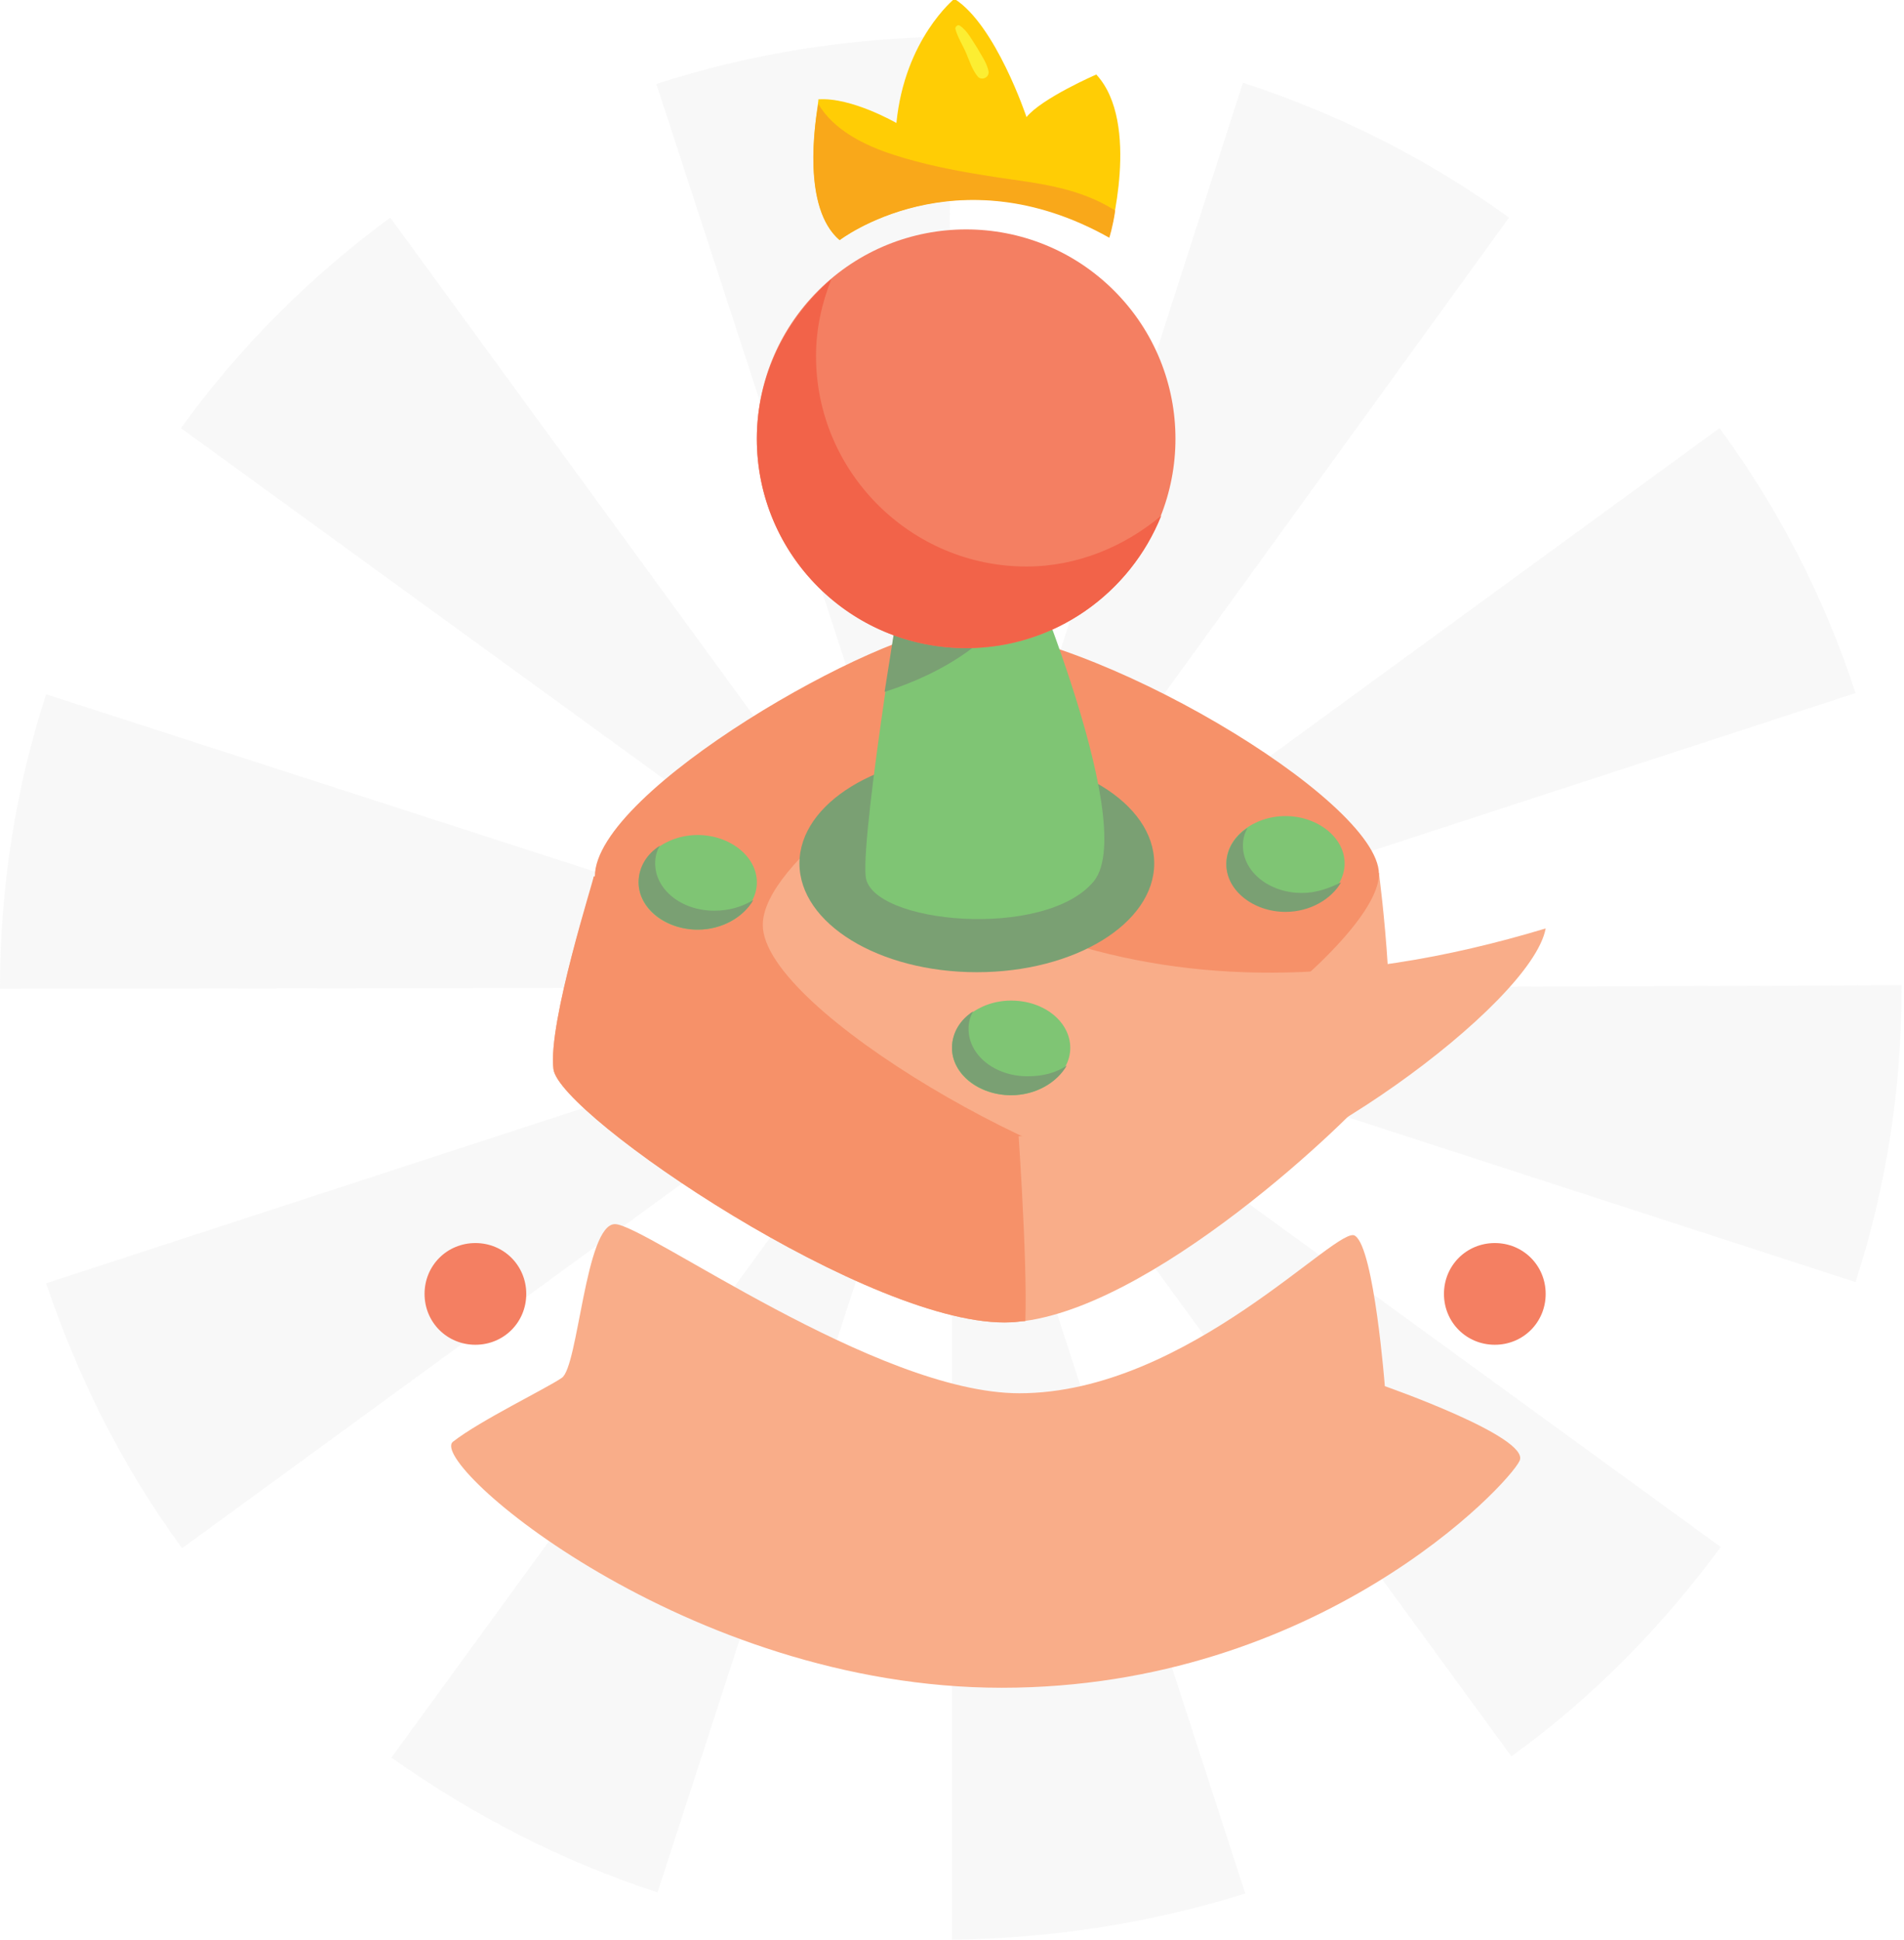 <svg width="161" height="164" viewBox="0 0 161 164" fill="none" xmlns="http://www.w3.org/2000/svg">
<g clip-path="url(#clip0)">
<g opacity="0.59">
<path opacity="0.5" d="M80.5 164V83.6H80.6L145.5 130.8C140.5 137.6 134.6 143.6 127.8 148.5L80.5 83.7L105.3 160.1C97.3 162.6 88.9 163.9 80.5 164ZM80.4 83.6V86.6C80.6 86.6 80.9 86.6 81.3 86.4L80.4 83.6ZM80.6 83.7L82.3 86C82.5 85.8 82.7 85.6 82.9 85.4L80.6 83.7ZM55.6 160C47.6 157.4 40 153.5 33.1 148.6L78.7 86C78.9 86.2 79.2 86.3 79.5 86.4L55.6 160ZM15.4 130.9C10.4 124.1 6.6 116.5 3.9 108.5L77.5 84.5C77.6 84.8 77.7 85.1 77.9 85.3L15.4 130.9ZM156.9 108.4L80.5 83.6L83.2 84.5C83.3 84.1 83.4 83.8 83.4 83.6H82.1H83.4L160.8 83.3V83.5C160.8 92 159.5 100.4 156.9 108.4ZM0 83.8V83.5C0 75.1 1.3 66.7 3.9 58.7L79.7 83.2H80L15.3 36.2C20.2 29.4 26.2 23.4 33 18.4L80.2 83.1H80.3L55.5 7.1C63.5 4.5 71.9 3.2 80.3 3.1L80.4 80.5C80.2 80.5 79.9 80.5 79.5 80.7L80.4 83.3H80.5V83.1V83.3H80.6L80.5 83.5H77.5L0 83.6V83.8ZM77.5 82.6C77.4 82.9 77.4 83.1 77.4 83.3H79.7L77.5 82.6ZM78.6 81.1C78.4 81.3 78.2 81.5 78 81.7L80.1 83.3H80.2L78.6 81.1ZM83.4 83.5H80.4L81.1 83.3H83.3L83.4 83.5ZM80.5 83.5L80.8 83.3H81.2L80.5 83.5ZM83.3 82.6C83.2 82.3 83.1 82 82.9 81.8L145.4 36.2C150.4 43 154.3 50.6 156.9 58.6L83.3 82.6ZM82.2 81.1C82 80.9 81.7 80.8 81.4 80.7L105.1 7C113.1 9.6 120.7 13.4 127.6 18.4L82.2 81.1Z" fill="#E8E8E8"/>
</g>
<path d="M86.2 117.8C74.1 117.8 54.5 103.5 52 103.5C49.5 103.5 48.9 115.6 47.5 116.5C46.2 117.4 40.6 120.1 38.3 121.9C36.1 123.7 58 142.7 84.7 142.7C111.5 142.7 127.6 125.5 128.5 123.5C129.4 121.5 117.1 117.2 117.1 117.2C117.1 117.2 116.2 105.6 114.6 104.5C113.3 103.3 100.5 117.8 86.2 117.8Z" fill="#F9AD89"/>
<path d="M50.3 74.1C50.3 74.1 46.3 86.5 46.8 90.4C47.3 94.3 73.9 112.4 85.5 111.8C97.1 111.2 114.6 94.3 116.6 91.6C118.6 88.9 116.6 73.8 116.6 73.8L50.3 74.1Z" fill="#F9AD89"/>
<path d="M46.8 90.4C47.3 94.3 73.9 112.4 85.5 111.8C85.9 111.8 86.3 111.7 86.7 111.7C86.9 106.4 86 94.1 86 94.1L60.3 74.1H50.2C50.3 74.1 46.3 86.5 46.8 90.4Z" fill="#F69169"/>
<path d="M80.8 53.1C74.6 53.1 50.3 66.8 50.3 74.1C50.3 81.4 76.4 96.1 85.5 96.1C94.5 96.1 116.6 80.1 116.6 73.9C116.6 67.6 92.1 53.1 80.8 53.1Z" fill="#F69169"/>
<path d="M130.7 78.5C122.4 81 113.9 82.5 105.2 82.2C93 81.8 80.4 77.5 71.9 68.8C67.6 72.1 64.5 75.6 64.5 78.2C64.5 85.5 90.6 100.2 99.7 100.2C108.4 100.1 129.5 85 130.7 78.5Z" fill="#F9AD89"/>
<path d="M82.6 82.2C90.884 82.2 97.6 78.081 97.6 73C97.6 67.919 90.884 63.8 82.6 63.8C74.316 63.8 67.6 67.919 67.6 73C67.6 78.081 74.316 82.2 82.6 82.2Z" fill="#7AA073"/>
<path d="M76.8 46.1C76.8 46.1 72.8 70.1 73.2 74.1C73.6 78.1 88.4 79.5 92.5 74.5C96.5 69.5 85.6 44.7 85.6 44.7L76.8 46.1Z" fill="#7FC574"/>
<path d="M76.8 46.1C76.8 46.1 75.8 52.1 74.8 58.5C77.3 57.7 79.7 56.6 81.8 55.1C84 53.5 85.9 51.4 87.2 48.9C86.2 46.4 85.5 44.7 85.5 44.7L76.8 46.1Z" fill="#7AA073"/>
<path d="M94.211 49.613C101.124 42.701 101.124 31.494 94.211 24.581C87.299 17.669 76.092 17.669 69.18 24.581C62.268 31.494 62.268 42.701 69.18 49.613C76.092 56.525 87.299 56.525 94.211 49.613Z" fill="#F47F62"/>
<path d="M86.8 47.9C77 47.9 69 39.9 69 30.1C69 27.8 69.5 25.6 70.3 23.6C66.5 26.9 64 31.7 64 37.1C64 46.9 71.9 54.8 81.7 54.8C89.2 54.8 95.6 50.1 98.2 43.6C95.1 46.2 91.1 47.9 86.8 47.9Z" fill="#F26349"/>
<path d="M90.5 88.6C90.5 90.8 88.2 92.6 85.5 92.6C82.7 92.6 80.5 90.8 80.5 88.6C80.5 86.4 82.8 84.6 85.5 84.6C88.3 84.6 90.5 86.4 90.5 88.6Z" fill="#7FC574"/>
<path d="M86.9 91C84.1 91 81.9 89.2 81.9 87C81.9 86.5 82 86 82.3 85.5C81.2 86.2 80.5 87.3 80.5 88.6C80.5 90.8 82.8 92.6 85.5 92.6C87.6 92.6 89.4 91.5 90.2 90.1C89.3 90.7 88.2 91 86.9 91Z" fill="#7AA073"/>
<path d="M113.7 73C113.7 75.2 111.4 77 108.7 77C105.9 77 103.7 75.2 103.7 73C103.7 70.8 106 69 108.7 69C111.4 69 113.7 70.8 113.7 73Z" fill="#7FC574"/>
<path d="M110.1 75.5C107.3 75.5 105.1 73.7 105.1 71.5C105.1 71 105.2 70.5 105.5 70C104.4 70.7 103.7 71.8 103.7 73.1C103.7 75.3 106 77.1 108.7 77.1C110.8 77.1 112.6 76 113.4 74.6C112.4 75.1 111.3 75.5 110.1 75.5Z" fill="#7AA073"/>
<path d="M64 74.6C64 76.8 61.7 78.6 59 78.6C56.2 78.6 54 76.8 54 74.6C54 72.4 56.3 70.6 59 70.6C61.7 70.6 64 72.4 64 74.6Z" fill="#7FC574"/>
<path d="M60.4 77C57.6 77 55.4 75.2 55.4 73C55.4 72.5 55.5 72 55.8 71.5C54.7 72.2 54 73.3 54 74.6C54 76.8 56.3 78.6 59 78.6C61.1 78.6 62.9 77.5 63.7 76.1C62.7 76.7 61.6 77 60.4 77Z" fill="#7AA073"/>
<path d="M71 20.3C71 20.3 80.7 12.8 93.8 20C93.8 20 96.5 10.4 92.7 6.3C92.7 6.3 88.1 8.3 86.8 9.9C86.8 9.9 84.2 2.1 80.7 -0.1C80.7 -0.1 76.5 3.3 75.8 10.4C75.8 10.4 72 8.2 69.2 8.4C69.3 8.5 67.4 17.2 71 20.3Z" fill="#FFCD05"/>
<path d="M93.8 20.1C93.8 20.1 94.1 19.2 94.3 17.8C93.5 17.3 92.7 16.9 91.9 16.6C89.1 15.5 86 15.3 83.1 14.8C80.6 14.4 78.1 13.9 75.6 13.1C73.1 12.3 70.5 11 69.2 8.8C68.9 10.4 67.8 17.6 71 20.3C71 20.3 80.8 12.8 93.8 20.1Z" fill="#F9A81A"/>
<path d="M82.6 4C82.2 3.4 81.8 2.6 81.2 2.2C81 2 80.7 2.3 80.8 2.5C81 3.2 81.4 3.8 81.7 4.5C82 5.2 82.2 5.9 82.7 6.5C83 6.8 83.6 6.6 83.6 6.1C83.5 5.4 83 4.7 82.6 4Z" fill="#FCEE32"/>
<path d="M130.7 109.4C130.7 111.8 128.8 113.7 126.4 113.7C124 113.7 122.1 111.8 122.1 109.4C122.1 107 124 105.1 126.4 105.1C128.8 105.1 130.7 107 130.7 109.4Z" fill="#F47F62"/>
<path d="M44.5 109.4C44.5 111.8 42.6 113.7 40.2 113.7C37.8 113.7 35.9 111.8 35.9 109.4C35.9 107 37.8 105.1 40.2 105.1C42.6 105.1 44.5 107 44.5 109.4Z" fill="#F47F62"/>
</g>
<defs>
<clipPath id="clip0">
<rect width="160.8" height="164" fill="white"/>
</clipPath>
</defs>
</svg>
